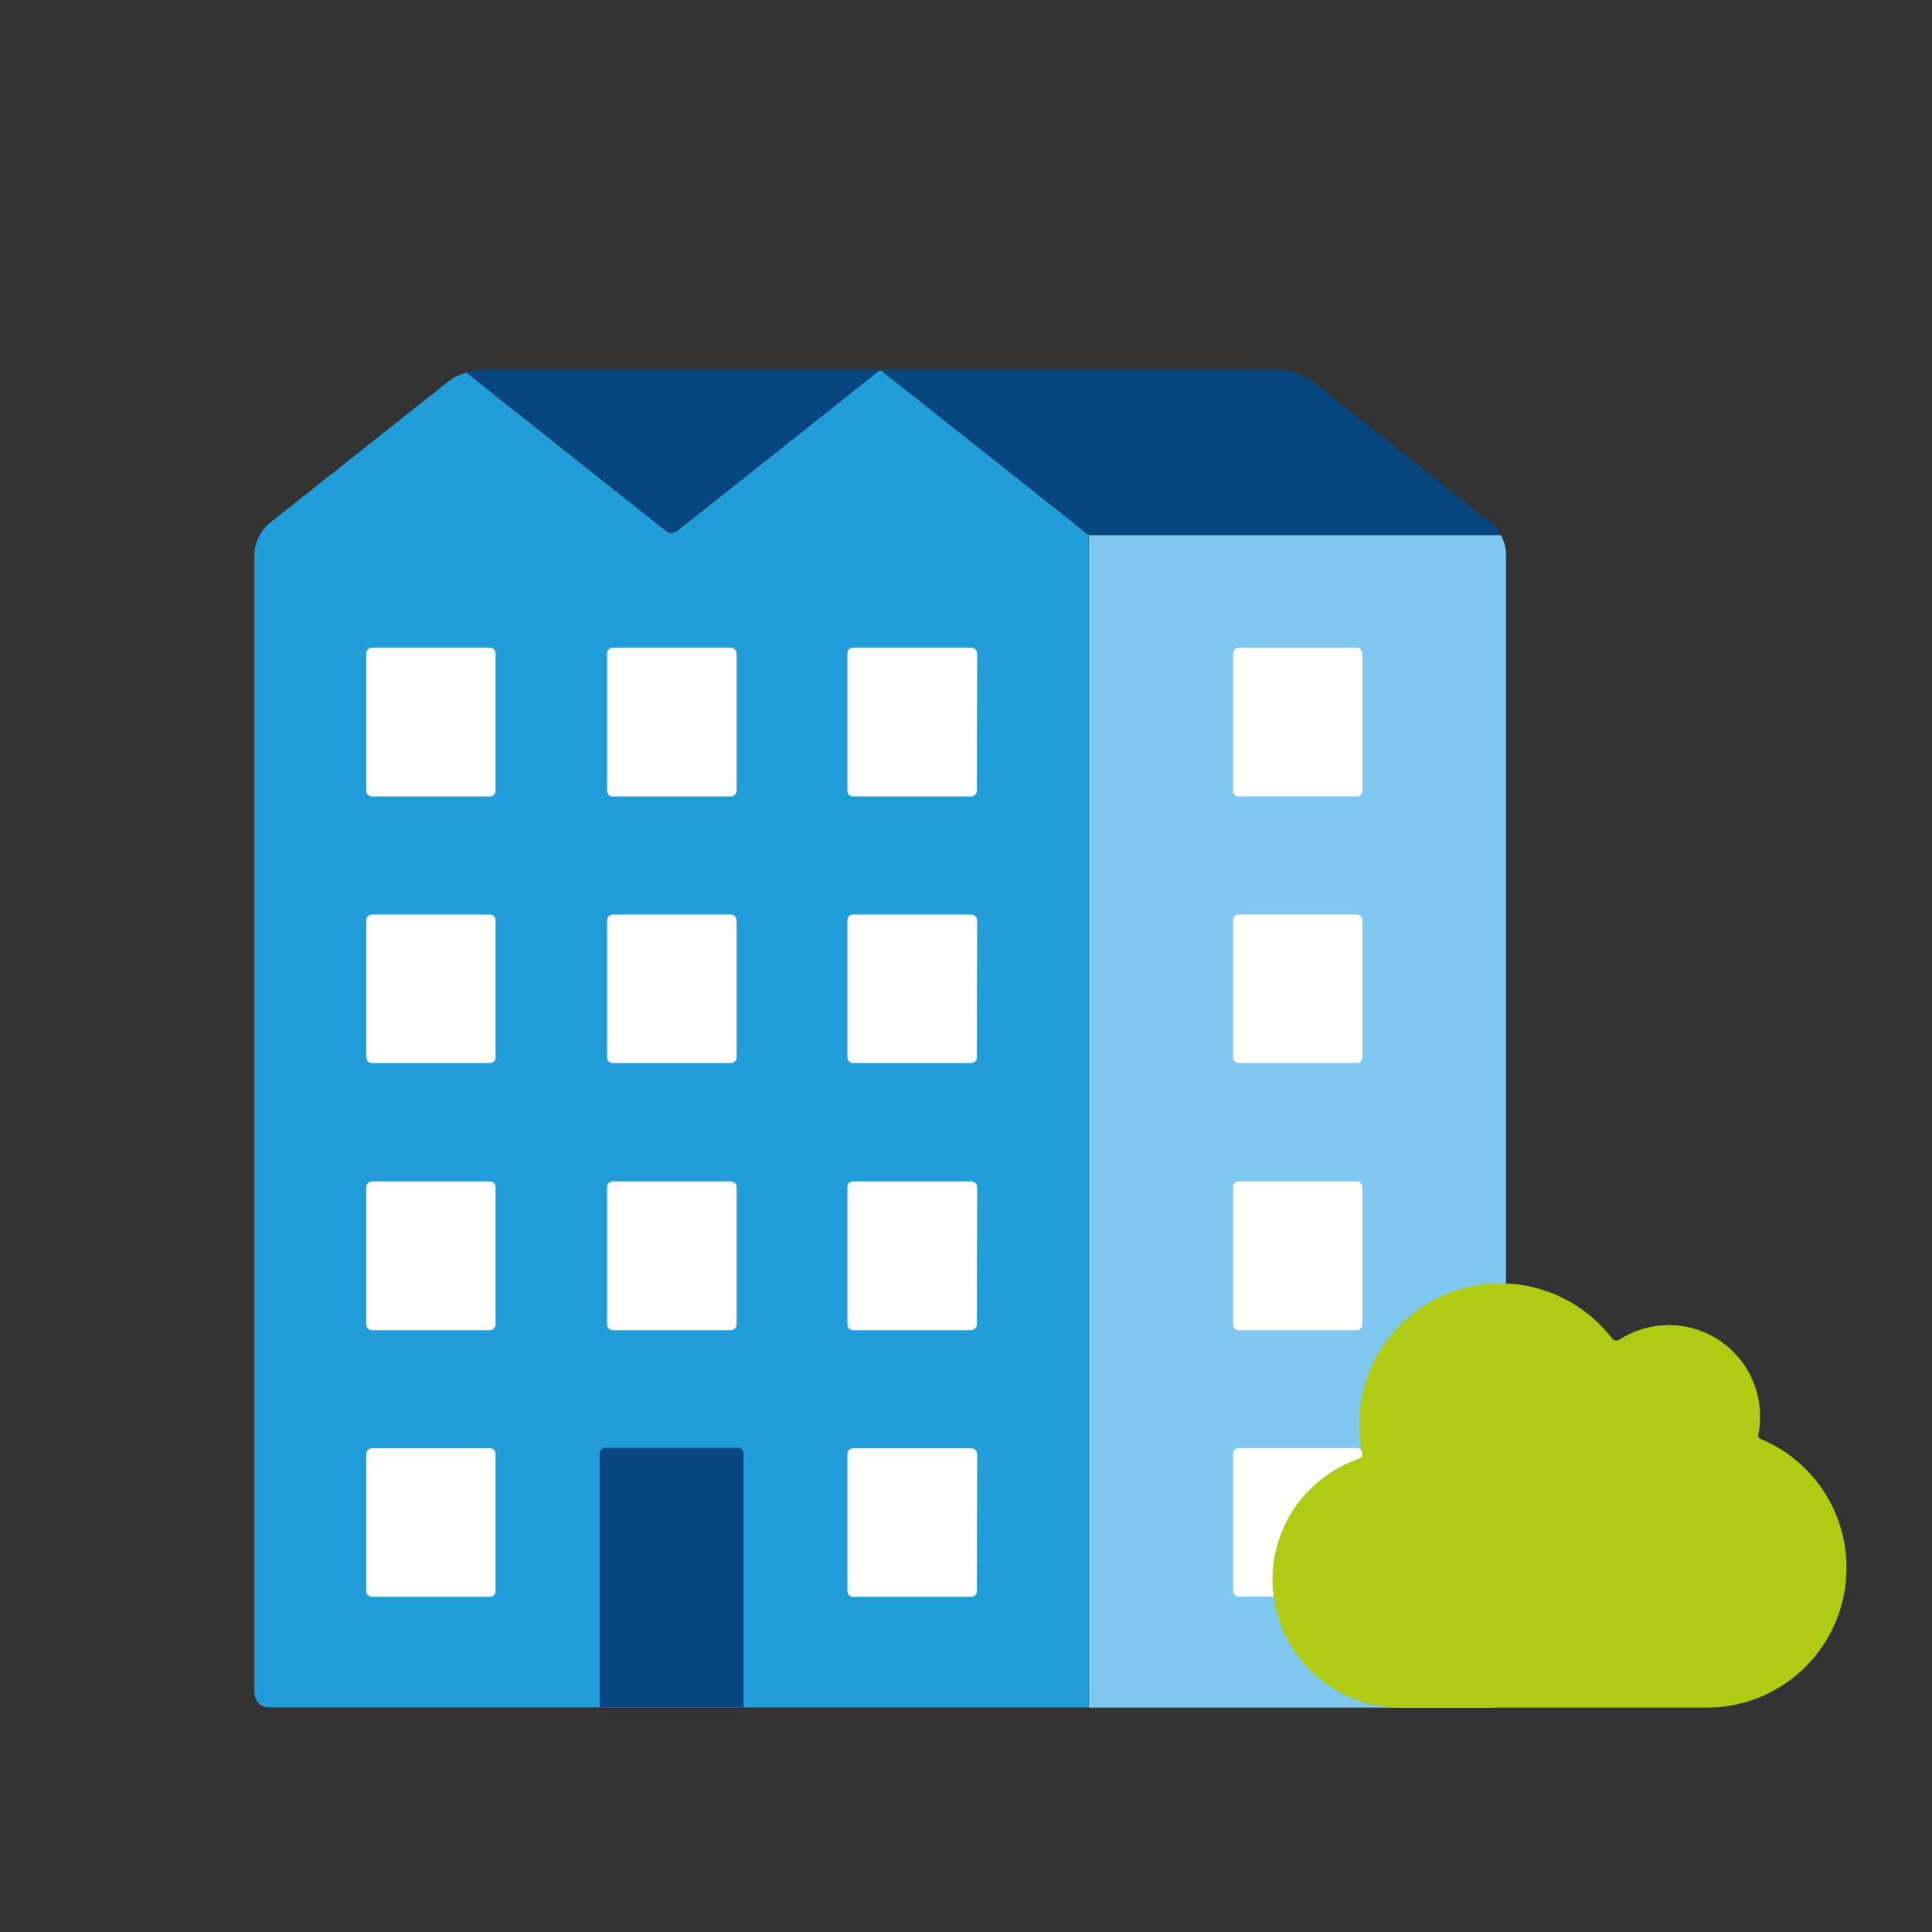 <?xml version="1.0" encoding="utf-8"?>
<!-- Generator: Adobe Illustrator 19.2.1, SVG Export Plug-In . SVG Version: 6.00 Build 0)  -->
<svg version="1.1" id="Lager_1" xmlns="http://www.w3.org/2000/svg" xmlns:xlink="http://www.w3.org/1999/xlink" x="0px" y="0px"
	 viewBox="0 0 800 800" enable-background="new 0 0 800 800" xml:space="preserve">
<rect x="0" y="0" width="800" height="800" fill="#333333" stroke="none"/>
<g>
	<g>
		<path fill="#084681" d="M617.6,216.7l-74.2-58.8c-3.4-2.7-9.6-4.8-13.9-4.8H395.2h-30.6h-165c-1.9,0-4.1,0.4-6.4,1.1l82.5,65.4
			c0,0,0.1,0.1,0.1,0.1c2.1,1.6,3.5,0.8,4.7,0c1.1-0.7,74.7-59.2,83.3-66c0.5-0.4,0.9-0.5,1.6,0c0.2,0.1,5,3.9,12.2,9.7l0,0
			l73.4,58.2h170.5C620.4,219.6,619.1,217.9,617.6,216.7z"/>
	</g>
	<path fill="#219DD9" d="M365.3,153.8c-0.7-0.5-1-0.4-1.6,0c-8.6,6.8-82.1,65.3-83.3,66c-1.2,0.7-2.6,1.6-4.7,0
		s-82.6-65.5-82.6-65.5c-2.9,0.9-5.7,2.2-7.5,3.7l-74.2,58.8c-3.4,2.7-6.1,8.4-6.1,12.6V700c0,4.3,2.1,7,6.4,7h331.3
		c2.2,0,5,0,7.8,0V221.6C450.9,221.6,366,154.3,365.3,153.8z"/>
	<path fill="#FFFFFF" d="M205.2,658.9c0,1.3-1.1,2.3-2.3,2.3H154c-1.3,0-2.3-1.1-2.3-2.3v-56.9c0-1.3,1.1-2.3,2.3-2.3h48.9
		c1.3,0,2.3,1,2.3,2.3V658.9z"/>
	<path fill="#FFFFFF" d="M205.2,548.4c0,1.3-1.1,2.4-2.3,2.4H154c-1.3,0-2.3-1.1-2.3-2.4v-56.9c0-1.3,1.1-2.3,2.3-2.3h48.9
		c1.3,0,2.3,1.1,2.3,2.3V548.4z"/>
	<path fill="#FFFFFF" d="M205.2,437.9c0,1.3-1.1,2.3-2.3,2.3H154c-1.3,0-2.3-1.1-2.3-2.3V381c0-1.3,1.1-2.3,2.3-2.3h48.9
		c1.3,0,2.3,1.1,2.3,2.3V437.9z"/>
	<path fill="#FFFFFF" d="M205.2,327.5c0,1.3-1.1,2.3-2.3,2.3H154c-1.3,0-2.3-1-2.3-2.3v-57c0-1.3,1.1-2.3,2.3-2.3h48.9
		c1.3,0,2.3,1.1,2.3,2.3V327.5z"/>
	<path fill="#FFFFFF" d="M305,548.4c0,1.3-1.1,2.4-2.4,2.4h-48.9c-1.3,0-2.3-1.1-2.3-2.4v-56.9c0-1.3,1.1-2.3,2.3-2.3h48.9
		c1.3,0,2.4,1.1,2.4,2.3V548.4z"/>
	<path fill="#FFFFFF" d="M305,437.9c0,1.3-1.1,2.3-2.4,2.3h-48.9c-1.3,0-2.3-1.1-2.3-2.3V381c0-1.3,1.1-2.3,2.3-2.3h48.9
		c1.3,0,2.4,1.1,2.4,2.3V437.9z"/>
	<path fill="#FFFFFF" d="M305,327.5c0,1.3-1.1,2.3-2.4,2.3h-48.9c-1.3,0-2.3-1-2.3-2.3v-57c0-1.3,1.1-2.3,2.3-2.3h48.9
		c1.3,0,2.4,1.1,2.4,2.3V327.5z"/>
	<path fill="#FFFFFF" d="M404.5,658.9c0,1.3-1.1,2.3-2.4,2.3h-48.9c-1.3,0-2.3-1.1-2.3-2.3v-56.9c0-1.3,1-2.3,2.3-2.3h49
		c1.3,0,2.4,1,2.4,2.3L404.5,658.9L404.5,658.9z"/>
	<path fill="#FFFFFF" d="M404.5,548.4c0,1.3-1.1,2.4-2.4,2.4h-48.9c-1.3,0-2.3-1.1-2.3-2.4v-56.9c0-1.3,1-2.3,2.3-2.3h49
		c1.3,0,2.4,1.1,2.4,2.3L404.5,548.4L404.5,548.4z"/>
	<path fill="#FFFFFF" d="M404.5,437.9c0,1.3-1.1,2.3-2.4,2.3h-48.9c-1.3,0-2.3-1.1-2.3-2.3V381c0-1.3,1-2.3,2.3-2.3h49
		c1.3,0,2.4,1.1,2.4,2.3L404.5,437.9L404.5,437.9z"/>
	<path fill="#FFFFFF" d="M404.5,327.5c0,1.3-1.1,2.3-2.4,2.3h-48.9c-1.3,0-2.3-1-2.3-2.3v-57c0-1.3,1-2.3,2.3-2.3h49
		c1.3,0,2.4,1.1,2.4,2.3L404.5,327.5L404.5,327.5z"/>
	<path fill="#084681" d="M307.9,707l-59.6,0V601.8c0-1.3,1.1-2.3,2.3-2.3h54.9c1.3,0,2.4,1,2.4,2.3L307.9,707L307.9,707z"/>
	<path fill="#7EC8F0" d="M621.5,221.6H450.9v485.5c2.8,0,166.3,0,166.3,0c4.3,0,6.4-2.7,6.4-7V229.4
		C623.7,227,622.8,224.1,621.5,221.6z"/>
	<g>
		<path fill="#FFFFFF" d="M510.6,270.5c0-1.3,1.1-2.3,2.3-2.3h48.9c1.3,0,2.3,1.1,2.3,2.3v57c0,1.3-1,2.3-2.3,2.3h-48.9
			c-1.3,0-2.3-1-2.3-2.3L510.6,270.5L510.6,270.5z"/>
		<path fill="#FFFFFF" d="M510.6,381c0-1.3,1.1-2.3,2.3-2.3h48.9c1.3,0,2.3,1.1,2.3,2.3v56.9c0,1.3-1,2.3-2.3,2.3h-48.9
			c-1.3,0-2.3-1.1-2.3-2.3L510.6,381L510.6,381z"/>
		<path fill="#FFFFFF" d="M510.6,491.5c0-1.3,1.1-2.3,2.3-2.3h48.9c1.3,0,2.3,1.1,2.3,2.3v56.9c0,1.3-1,2.4-2.3,2.4h-48.9
			c-1.3,0-2.3-1.1-2.3-2.4L510.6,491.5L510.6,491.5z"/>
		<path fill="#FFFFFF" d="M510.6,601.9c0-1.3,1.1-2.3,2.3-2.3h48.9c1.3,0,2.3,1,2.3,2.3v56.9c0,1.3-1,2.3-2.3,2.3h-48.9
			c-1.3,0-2.3-1-2.3-2.3L510.6,601.9L510.6,601.9z"/>
	</g>
	<path fill="#B0CB14" d="M728.1,593.8c0.5-2.4,0.7-4.8,0.7-7.3c0-20.9-16.9-37.8-37.8-37.8c-7.5,0-14.5,2.2-20.4,6
		c-1.4,0.9-2.6,0.1-3-0.4c-10.7-13.9-27.5-22.9-46.4-22.9c-32.3,0-58.4,26.2-58.4,58.4c0,4,0.4,7.9,1.2,11.7c0.4,2-0.8,2.3-1.5,2.6
		c-20.7,7.2-35.6,26.9-35.6,50c0,29.2,23.7,53,52.9,53c29.2,0,94.9,0,126.9,0c32,0,57.9-25.9,57.9-57.9c0-24.2-14.8-44.9-35.9-53.5
		C728.5,595.5,727.8,595.3,728.1,593.8z"/>
</g>
</svg>
